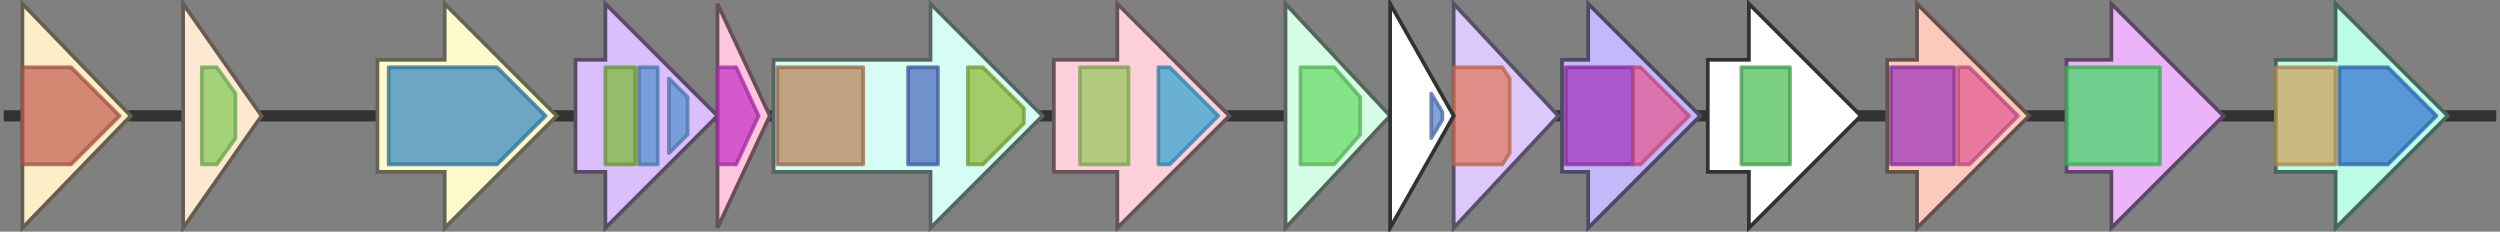 <svg version="1.1" baseProfile="full" xmlns="http://www.w3.org/2000/svg" width="669" height="62">
	<rect width="100%" height="100%" fill="#808080" stroke="none"/>
	<line x1="1" y1="31" x2="668" y2="31" style="stroke:rgb(50,50,50); stroke-width:3 "/>
	<g>
		<title>wcaN</title>
		<polygon class="wcaN" points="389,16 389,16 389,1 417,31 389,61 389,46 389,46" fill="rgb(221,200,252)" fill-opacity="1.0" stroke="rgb(88,80,100)" stroke-width="1" />
		<g>
			<title>PF00535</title>
			<polygon class="PF00535" points="389,18 402,18 404,21 404,41 402,44 389,44" stroke-linejoin="round" width="15" height="26" fill="rgb(224,122,96)" stroke="rgb(179,97,76)" stroke-width="1" opacity="0.75" />
		</g>
	</g>
	<g>
		<title>wcaO</title>
		<polygon class="wcaO" points="418,16 425,16 425,1 455,31 425,61 425,46 418,46" fill="rgb(196,184,250)" fill-opacity="1.0" stroke="rgb(78,73,100)" stroke-width="1" />
		<g>
			<title>PF13439</title>
			<rect class="PF13439" x="419" y="18" stroke-linejoin="round" width="18" height="26" fill="rgb(162,57,186)" stroke="rgb(129,45,148)" stroke-width="1" opacity="0.75" />
		</g>
		<g>
			<title>PF00534</title>
			<polygon class="PF00534" points="437,18 439,18 452,31 439,44 437,44" stroke-linejoin="round" width="16" height="26" fill="rgb(228,92,150)" stroke="rgb(182,73,119)" stroke-width="1" opacity="0.75" />
		</g>
	</g>
	<g>
		<polygon class="NoName" points="457,16 468,16 468,1 498,31 468,61 468,46 457,46" fill="rgb(255,255,255)" fill-opacity="1.0" stroke="rgb(50,50,50)" stroke-width="1" />
		<g>
			<title>PF01229</title>
			<rect class="PF01229" x="466" y="18" stroke-linejoin="round" width="13" height="26" fill="rgb(81,192,91)" stroke="rgb(64,153,72)" stroke-width="1" opacity="0.75" />
		</g>
	</g>
	<g>
		<title>wbaZ</title>
		<polygon class="wbaZ" points="505,16 513,16 513,1 543,31 513,61 513,46 505,46" fill="rgb(253,203,189)" fill-opacity="1.0" stroke="rgb(101,81,75)" stroke-width="1" />
		<g>
			<title>PF13439</title>
			<rect class="PF13439" x="506" y="18" stroke-linejoin="round" width="17" height="26" fill="rgb(162,57,186)" stroke="rgb(129,45,148)" stroke-width="1" opacity="0.75" />
		</g>
		<g>
			<title>PF00534</title>
			<polygon class="PF00534" points="524,18 527,18 540,31 540,31 527,44 524,44" stroke-linejoin="round" width="16" height="26" fill="rgb(228,92,150)" stroke="rgb(182,73,119)" stroke-width="1" opacity="0.75" />
		</g>
	</g>
	<g>
		<title>wzx</title>
		<polygon class="wzx" points="553,16 565,16 565,1 595,31 565,61 565,46 553,46" fill="rgb(235,180,250)" fill-opacity="1.0" stroke="rgb(93,72,100)" stroke-width="1" />
		<g>
			<title>PF01943</title>
			<rect class="PF01943" x="553" y="18" stroke-linejoin="round" width="25" height="26" fill="rgb(71,213,101)" stroke="rgb(56,170,80)" stroke-width="1" opacity="0.75" />
		</g>
	</g>
	<g>
		<title>gnd</title>
		<polygon class="gnd" points="609,16 625,16 625,1 655,31 625,61 625,46 609,46" fill="rgb(187,253,229)" fill-opacity="1.0" stroke="rgb(74,101,91)" stroke-width="1" />
		<g>
			<title>PF03446</title>
			<rect class="PF03446" x="609" y="18" stroke-linejoin="round" width="16" height="26" fill="rgb(205,164,98)" stroke="rgb(164,131,78)" stroke-width="1" opacity="0.75" />
		</g>
		<g>
			<title>PF00393</title>
			<polygon class="PF00393" points="626,18 639,18 652,31 639,44 626,44" stroke-linejoin="round" width="28" height="26" fill="rgb(57,119,210)" stroke="rgb(45,95,168)" stroke-width="1" opacity="0.75" />
		</g>
	</g>
	<g>
		<title>galF</title>
		<polygon class="galF" points="6,16 6,16 6,1 35,31 6,61 6,46 6,46" fill="rgb(253,238,199)" fill-opacity="1.0" stroke="rgb(101,95,79)" stroke-width="1" />
		<g>
			<title>PF00483</title>
			<polygon class="PF00483" points="6,18 19,18 32,31 19,44 6,44" stroke-linejoin="round" width="27" height="26" fill="rgb(198,101,87)" stroke="rgb(158,80,69)" stroke-width="1" opacity="0.75" />
		</g>
	</g>
	<g>
		<title>acidPPc</title>
		<polygon class="acidPPc" points="49,16 49,16 49,1 70,31 49,61 49,46 49,46" fill="rgb(253,233,210)" fill-opacity="1.0" stroke="rgb(101,93,84)" stroke-width="1" />
		<g>
			<title>PF01569</title>
			<polygon class="PF01569" points="54,18 58,18 63,25 63,37 58,44 54,44" stroke-linejoin="round" width="9" height="26" fill="rgb(133,203,94)" stroke="rgb(106,162,75)" stroke-width="1" opacity="0.75" />
		</g>
	</g>
	<g>
		<title>wzi</title>
		<polygon class="wzi" points="101,16 119,16 119,1 149,31 119,61 119,46 101,46" fill="rgb(254,250,206)" fill-opacity="1.0" stroke="rgb(101,100,82)" stroke-width="1" />
		<g>
			<title>PF14052</title>
			<polygon class="PF14052" points="104,18 133,18 146,31 133,44 104,44" stroke-linejoin="round" width="43" height="26" fill="rgb(58,137,189)" stroke="rgb(46,109,151)" stroke-width="1" opacity="0.75" />
		</g>
	</g>
	<g>
		<title>wza</title>
		<polygon class="wza" points="154,16 162,16 162,1 192,31 162,61 162,46 154,46" fill="rgb(218,191,252)" fill-opacity="1.0" stroke="rgb(87,76,100)" stroke-width="1" />
		<g>
			<title>PF02563</title>
			<rect class="PF02563" x="162" y="18" stroke-linejoin="round" width="8" height="26" fill="rgb(125,185,59)" stroke="rgb(100,148,47)" stroke-width="1" opacity="0.75" />
		</g>
		<g>
			<title>PF10531</title>
			<rect class="PF10531" x="171" y="18" stroke-linejoin="round" width="5" height="26" fill="rgb(92,145,209)" stroke="rgb(73,116,167)" stroke-width="1" opacity="0.75" />
		</g>
		<g>
			<title>PF10531</title>
			<polygon class="PF10531" points="179,21 184,26 184,36 179,41" stroke-linejoin="round" width="5" height="26" fill="rgb(92,145,209)" stroke="rgb(73,116,167)" stroke-width="1" opacity="0.75" />
		</g>
	</g>
	<g>
		<title>wzb</title>
		<polygon class="wzb" points="192,16 192,16 192,1 206,31 192,61 192,46 192,46" fill="rgb(253,198,221)" fill-opacity="1.0" stroke="rgb(101,79,88)" stroke-width="1" />
		<g>
			<title>PF01451</title>
			<polygon class="PF01451" points="192,18 197,18 203,31 197,44 192,44" stroke-linejoin="round" width="13" height="26" fill="rgb(199,53,196)" stroke="rgb(159,42,156)" stroke-width="1" opacity="0.75" />
		</g>
	</g>
	<g>
		<title>wzc</title>
		<polygon class="wzc" points="207,16 249,16 249,1 279,31 249,61 249,46 207,46" fill="rgb(214,253,243)" fill-opacity="1.0" stroke="rgb(85,101,97)" stroke-width="1" />
		<g>
			<title>PF02706</title>
			<rect class="PF02706" x="208" y="18" stroke-linejoin="round" width="23" height="26" fill="rgb(184,132,90)" stroke="rgb(147,105,72)" stroke-width="1" opacity="0.75" />
		</g>
		<g>
			<title>PF13807</title>
			<rect class="PF13807" x="243" y="18" stroke-linejoin="round" width="8" height="26" fill="rgb(77,110,190)" stroke="rgb(61,87,152)" stroke-width="1" opacity="0.75" />
		</g>
		<g>
			<title>PF13614</title>
			<polygon class="PF13614" points="259,18 263,18 274,29 274,33 263,44 259,44" stroke-linejoin="round" width="15" height="26" fill="rgb(144,187,62)" stroke="rgb(115,149,49)" stroke-width="1" opacity="0.75" />
		</g>
	</g>
	<g>
		<title>wbaP</title>
		<polygon class="wbaP" points="282,16 299,16 299,1 329,31 299,61 299,46 282,46" fill="rgb(253,208,219)" fill-opacity="1.0" stroke="rgb(101,83,87)" stroke-width="1" />
		<g>
			<title>PF13727</title>
			<rect class="PF13727" x="289" y="18" stroke-linejoin="round" width="13" height="26" fill="rgb(153,200,97)" stroke="rgb(122,160,77)" stroke-width="1" opacity="0.75" />
		</g>
		<g>
			<title>PF02397</title>
			<polygon class="PF02397" points="310,18 313,18 326,31 313,44 310,44" stroke-linejoin="round" width="19" height="26" fill="rgb(57,165,209)" stroke="rgb(45,131,167)" stroke-width="1" opacity="0.75" />
		</g>
	</g>
	<g>
		<title>wzy_K20</title>
		<polygon class="wzy_K20" points="344,16 344,16 344,1 372,31 344,61 344,46 344,46" fill="rgb(214,253,230)" fill-opacity="1.0" stroke="rgb(85,101,92)" stroke-width="1" />
		<g>
			<title>PF04932</title>
			<polygon class="PF04932" points="348,18 357,18 364,26 364,36 357,44 348,44" stroke-linejoin="round" width="16" height="26" fill="rgb(106,219,107)" stroke="rgb(84,175,85)" stroke-width="1" opacity="0.75" />
		</g>
	</g>
	<g>
		<polygon class="NoName" points="372,16 372,16 372,1 389,31 372,61 372,46 372,46" fill="rgb(255,255,255)" fill-opacity="1.0" stroke="rgb(50,50,50)" stroke-width="1" />
		<g>
			<title>PF00132</title>
			<polygon class="PF00132" points="383,25 386,30 386,32 383,37" stroke-linejoin="round" width="3" height="26" fill="rgb(89,131,202)" stroke="rgb(71,104,161)" stroke-width="1" opacity="0.75" />
		</g>
	</g>
</svg>
